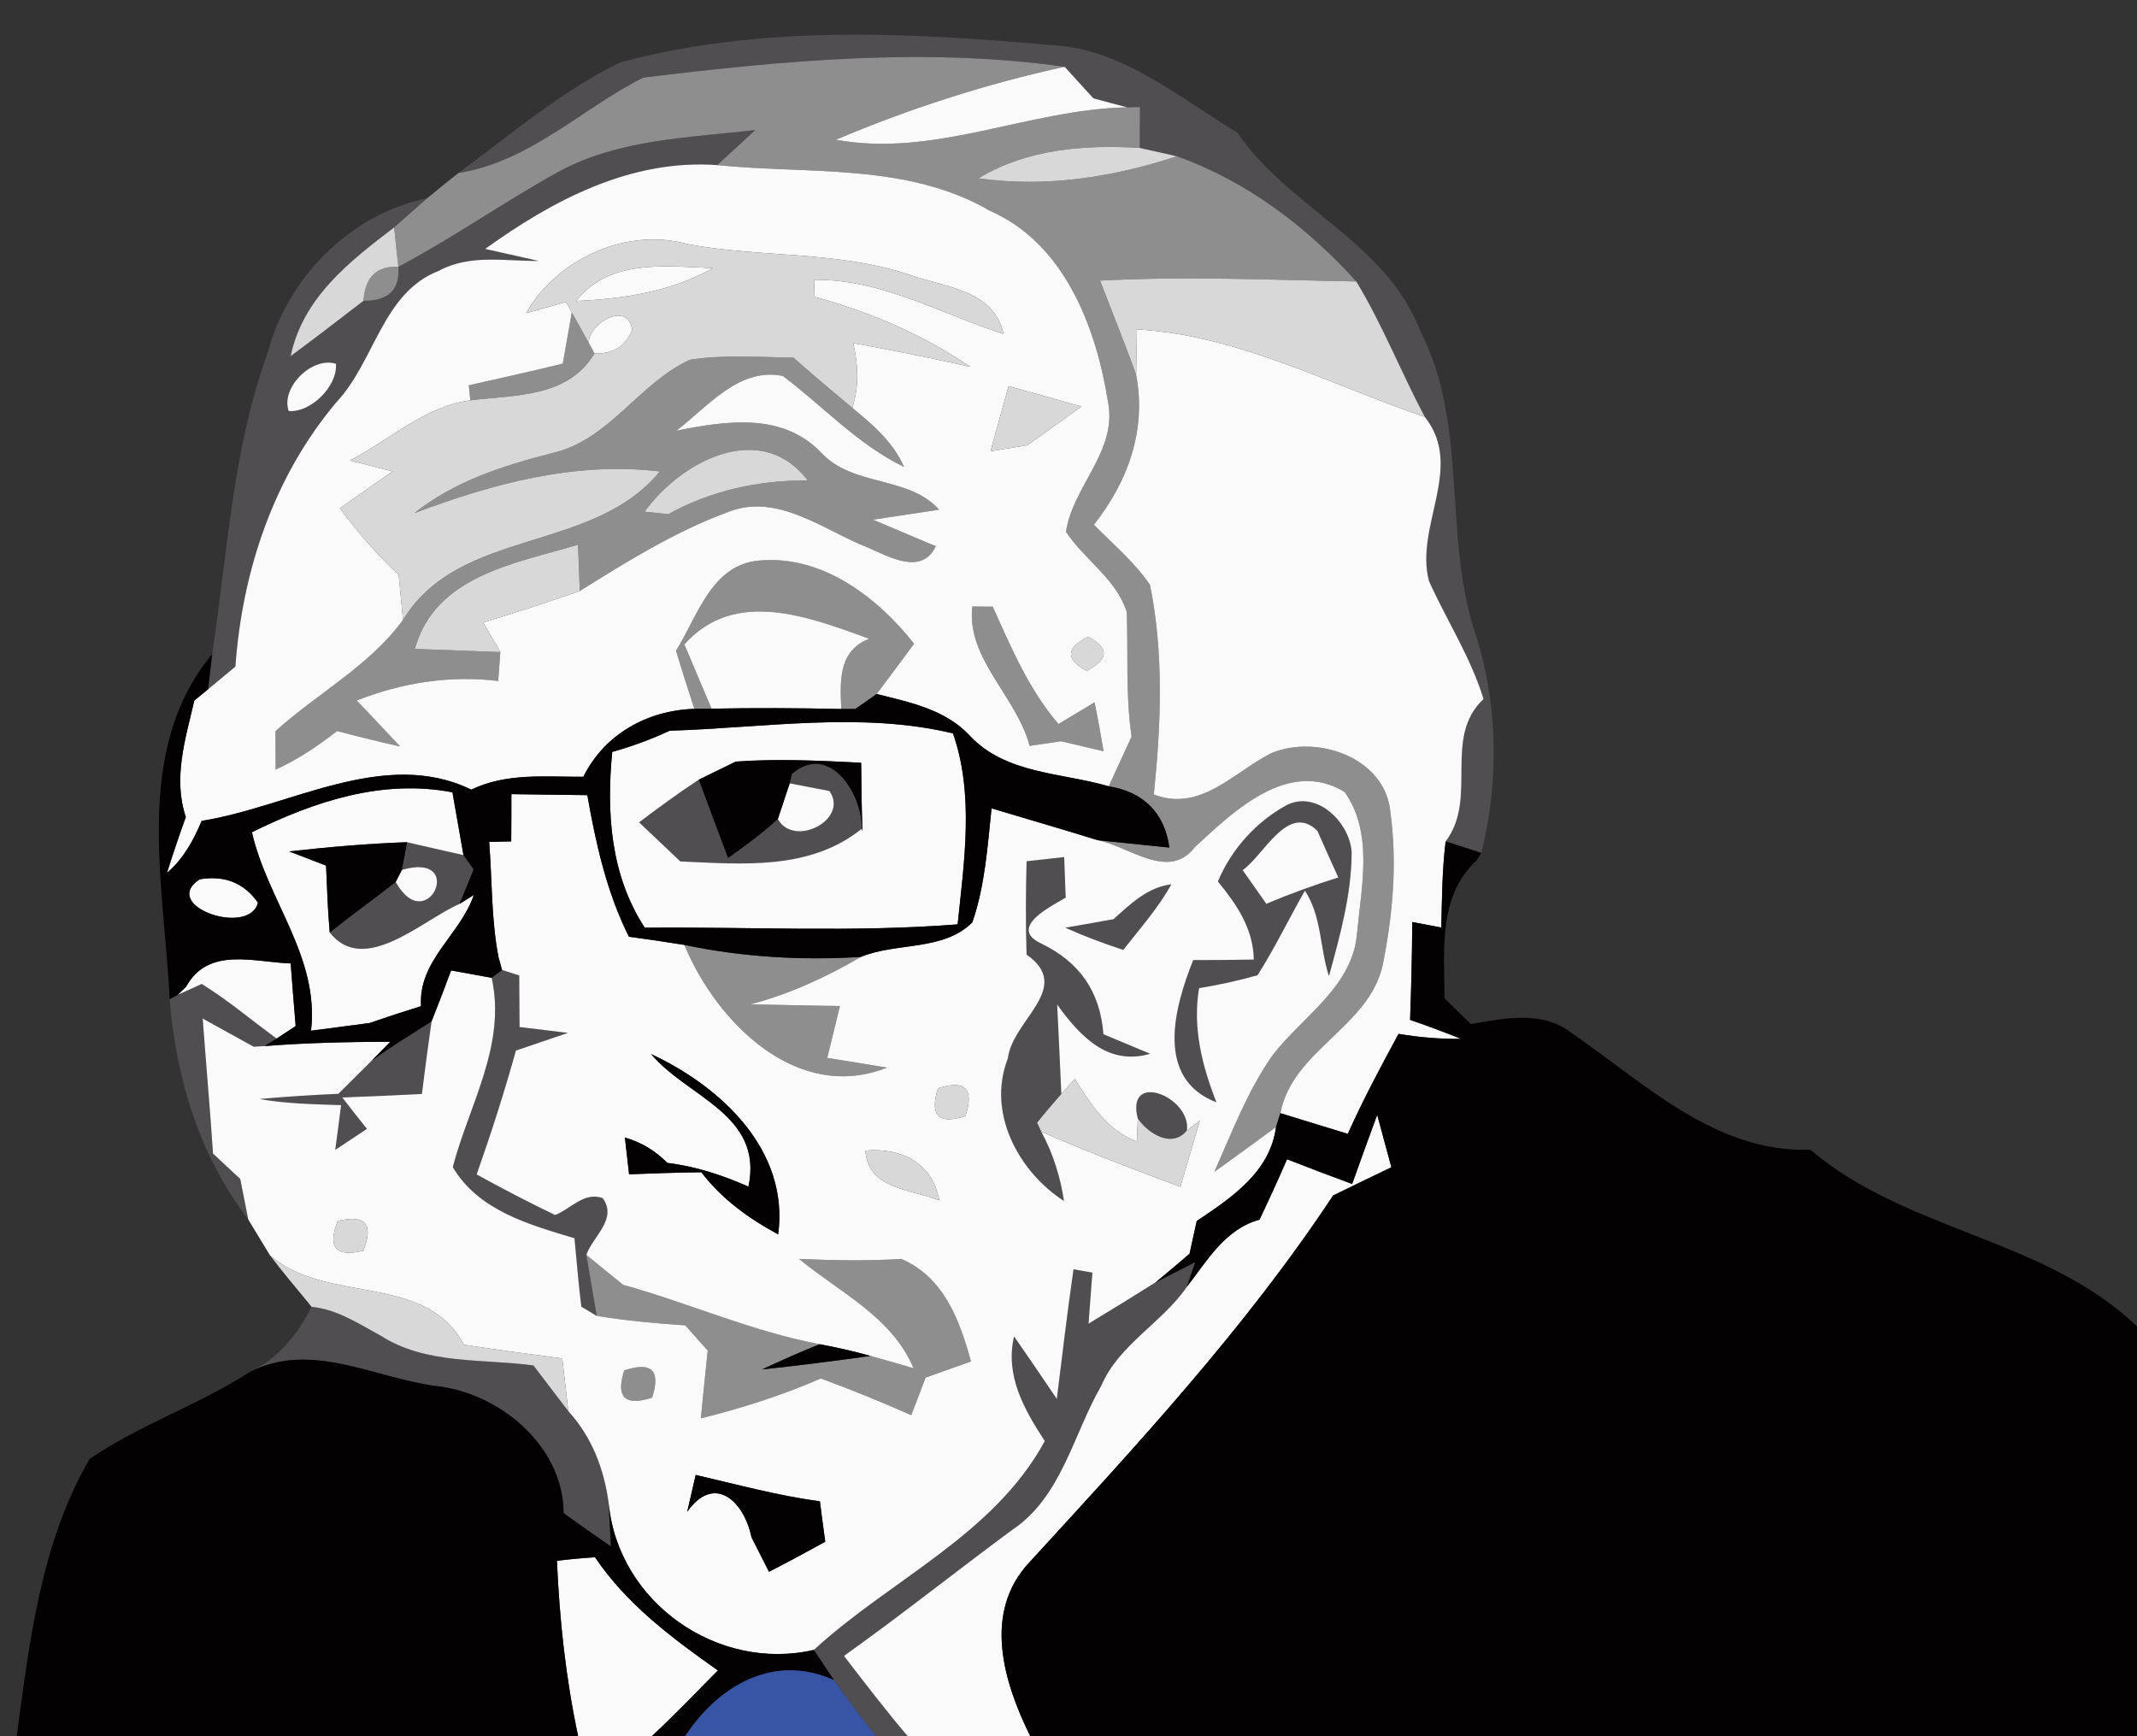 <svg height="104pt" viewBox="0 0 128 104" width="128pt" xmlns="http://www.w3.org/2000/svg"><rect x="0" y="0" width="128" height="104" fill="#333333" stroke="none"/><path d="m37.17 3.73c8.38-2.25 17.21-1.79 25.77-1.03 4.29.19 7.65 3.13 11.17 5.24 3.06 4.51 8.91 6.55 10.94 11.84 2.98 5.74 1.31 12.44 3.4 18.41 1.29 4.19 1.33 8.65.28 12.9-.71-.23-1.43-.46-2.14-.69 1.97-2.59-.2-6.2 2.27-8.53-.77-2.5-2.2-4.7-3.27-7.07-.86-3.3 2.15-6.81-.25-9.83-1.42-2.68-2.53-5.51-4.1-8.11-2.96-3.27-6.57-6.02-10.75-7.5-.56-.13-1.67-.38-2.22-.5 0-.61.01-1.84.01-2.45l-.76.02c-.51-.13-1.52-.4-2.03-.54-.43-.47-1.29-1.42-1.72-1.89-8.4-1.18-16.89-.37-25.25.65-3.7 1.87-6.79 5.04-11.06 5.71 3.15-2.31 6.18-4.93 9.71-6.63z" fill="#504e50"/><path d="m33.31 10.37c3.64-2.04 7.9-2.11 11.93-2.58-.76.7-1.52 1.4-2.28 2.1-5.16-.38-9.85 2.1-13.9 5.02.8.18 2.41.54 3.21.72-2 .02-4.13-.42-5.98.59-3.38 1.3-3.84 5.42-6.13 7.86-3.75 4.44-5.65 10.1-6.06 15.85-.41.34-1.23 1.02-1.64 1.36l.25-2.11c.91-6.05 1.22-12.24 3.32-18.05 1.2-4.5 4.93-8.31 9.55-9.25-.5.44-1.48 1.3-1.97 1.74-2.68 2.04-5.47 4.21-6.2 7.71 1.47-1.08 2.91-2.2 4.36-3.31 1.5.01 2.2-.67 2.09-2.04 3.24-1.71 6.25-3.83 9.45-5.61m-13.19 11.42c.71-.47.71-.47 0 0m-2.83 2.83c1.32.12 2.95-1.5 2.83-2.83-1.42-.45-3.32 1.41-2.83 2.83z" fill="#504e50"/><path d="m47.43 46.36c2.21-1.91 4.21 1.12 4.19 3.28-3.12 2.51-7.15 2.12-10.87 1.96-.82-.78-1.64-1.56-2.47-2.34 1.17-.89 2.35-1.75 3.58-2.56.58 1.57 1.16 3.13 1.75 4.69 1.03-.73 2.05-1.48 2.98-2.33.97 1.75 4.29.03 3.09-1.68-.6-.11-1.78-.34-2.38-.46z" fill="#504e50"/><path d="m72.95 52.8c.81-1.94 2.3-3.59 4.15-4.59 1.83-.88 3.77 1.11 3.86 2.86-.01 2.52-.7 4.98-1.36 7.4-.55-1.69-.43-3.59-1.44-5.12-.96 1.68-1.8 3.44-2.84 5.07-1.15.32-2.32.58-3.5.77-.4 2.36.18 4.65 1.04 6.84-3.69-1.43-2.53-5.67-1.39-8.52 1.21 0 2.42-.01 3.63-.03-.03-1.86-1.03-3.31-2.15-4.68m1.48-.68c.35.5 1.07 1.52 1.42 2.02 1.41-.6 2.85-1.12 4.31-1.58-.32-.7-.94-2.09-1.25-2.79-1.75-1.73-3.21 1.47-4.48 2.35z" fill="#504e50"/><path d="m24.38 50.45c.84.2 2.53.58 3.38.77l.61.86c-.21.51-.63 1.54-.84 2.06-2.26.99-5.71 4.33-7.78 1.72 1.29-1.04 2.64-2 3.95-3.03 1.89 3.4 4.28-1.87.37-.72z" fill="#504e50"/><path d="m61.49 51.59c.56-.06 1.69-.19 2.25-.25.02.61.07 1.82.09 2.43-.86.51-3.48 1.79-1.48 2.74 2.31 1.11 3.55 2.89 3.74 5.44.7.29 2.1.88 2.8 1.17-2.51.74-4.19-1.03-5.57-2.95.07 1.34.19 4.02.25 5.36-.49.56-.98 1.13-1.45 1.72l.25.54c.7 1.29 1.14 2.7 1.36 4.15-2.74-1.77-4.63-5.31-3.36-8.54.26-2.3 3.96-4.23 1.12-6.22-.06-1.86-.05-3.72 0-5.59z" fill="#504e50"/><path d="m66.7 55.06c1.01-.91 2.03-1.91 3.46-2.09-.79 1.43-1.88 2.65-2.88 3.93-1.18-.39-2.34-.82-3.47-1.33.72-.12 2.17-.38 2.89-.51z" fill="#504e50"/><path d="m30.07 58.1c.26.08.77.25 1.03.33 0 .77.02 2.32.02 3.09.73.09 2.18.26 2.9.35-.78.26-2.34.79-3.12 1.06-.69 2.5-1.49 4.97-2.35 7.42 1.55.85 3.11 1.67 4.7 2.43.92-.35 1.74-1.42 2.85-1.01.91 1.25-.61 2.31-.98 3.4.21 1.22.41 2.43.62 3.65-.23-.14-.69-.41-.92-.55-.17-1.36-.28-2.73-.41-4.1-2.7-.81-5.75-1.65-7.29-4.26.98-3.74 3.22-7.31 2.33-11.34.16-.12.47-.36.62-.47z" fill="#504e50"/><path d="m12.08 58.94c1.58.97 2.99 2.18 4.49 3.27l-.72.45-.65.04c-.76-.42-2.3-1.27-3.06-1.69.2 2.7.44 5.39.62 8.09.4.38 1.22 1.14 1.63 1.52.12.61.36 1.83.48 2.43-2.92-3.83-4.33-8.43-4.71-13.2l.49-.26c.35-.16 1.07-.48 1.43-.65z" fill="#504e50"/><path d="m22.26 63.54c1.16-.85 2.39-1.59 3.59-2.36-.21 1.45-.4 2.9-.58 4.35-1.59.08-3.18.15-4.77.21.49.63.98 1.26 1.48 1.88-.48.32-1.43.95-1.9 1.26.09-.67.27-2.01.35-2.68-1.63-.06-3.27-.08-4.88-.37 1.57-.14 3.14-.24 4.72-.31.5-.49 1.49-1.49 1.99-1.98z" fill="#504e50"/><path d="m68.15 67c-.74-2.9 3.22-1.28 2.94.72-.9 1.09-2.32.18-2.94-.72z" fill="#504e50"/><path d="m64.3 76.03c.28.05.85.15 1.13.2-.06.77-.17 2.3-.23 3.06 1.35-.82 2.69-1.64 4.02-2.48.59-.3 1.78-.91 2.37-1.21l-.5 1.48c-1.49 2.17-4.06 3.44-5.13 5.93-1.69 2.93-2.37 6.67-5.36 8.65-3.37 2.49-6.64 5.1-10.05 7.53 1.25 1.62 2.49 3.25 3.82 4.81h-1.9c-.89-1.09-1.7-2.23-2.52-3.36-.4-.6-.81-1.2-1.2-1.81 4.56-4.2 10.78-6.88 13.83-12.51-1.23-1.89-2.39-3.91-1.84-6.27.86 1.24 1.71 2.49 2.56 3.75.32-2.6.63-5.19 1-7.77z" fill="#504e50"/><path d="m18.66 78.28c1.54.15 2.84 1.02 4.16 1.74 2.71 1.73 6.08 1.36 9.13 1.77.7.91 1.4 1.83 2.09 2.74 1.41 1.54 2.15 3.48 2.42 5.53l.13 2.57c-.95-.65-1.89-1.31-2.83-1.99-.02-4.06-3.88-7.24-7.73-7.63-3.67-.5-7.44-2.7-11.08-.82 1.7-.8 2.88-2.25 3.71-3.91z" fill="#504e50"/><path d="m38.52 4.65c8.36-1.02 16.85-1.83 25.25-.65-4.7 1.02-9.28 2.5-13.7 4.37 5.91 1.09 11.56-1.83 17.45-1.94l.76-.02c0 .61-.01 1.84-.01 2.45-3.32-.2-6.75.06-9.66 1.82 4.02.57 8.06-.06 11.88-1.32 4.18 1.48 7.79 4.23 10.75 7.5-5.12-.09-10.24-.33-15.35-.05.72 1.87 1.47 3.73 2.16 5.62.63 3.32-.48 6.41-2.53 9 1.15 1.17 2.43 2.24 3.36 3.6.84 4.13.66 8.4.23 12.56 2.78 1.07 4.75-1.3 7-2.46 2.73-1.17 6.87.23 7.17 3.52.42 3.06.14 6.19-.47 9.2-.85 3.7-5.39 5.05-6.12 8.83l-.26.83c-1.23.9-2.45 1.8-3.69 2.68 1.05-2.37 1.98-4.83 3.47-6.96 1.82-2.38 4.86-4.13 5.08-7.41.27-2.76.97-5.95-.75-8.38-3.35-2.04-6.63 1.14-8.96 3.29-1.57 2.06-3.91-.02-5.82-.4 1.07.11 3.21.33 4.28.44-.28-2.11-1.6-3.35-3.63-3.67.46-.99.92-1.99 1.37-2.98-.37-2.47-.2-4.96-.29-7.45-.6-1.96-2.53-3.14-3.64-4.81.38-2.69 3.09-4.84 2.52-7.77-.71-4.48-2.61-9.51-7.07-11.46-4.96-2.89-10.86-2.18-16.34-2.74.76-.7 1.52-1.4 2.28-2.1-4.03.47-8.29.54-11.93 2.58-3.2 1.78-6.21 3.9-9.45 5.61-.07-.59-.19-1.77-.25-2.36.49-.44 1.47-1.3 1.97-1.74.62-.51 1.25-1.02 1.88-1.52 4.27-.67 7.36-3.84 11.06-5.71z" fill="#8e8e8f"/><path d="m21.77 18.02c.1-1.42.79-2.1 2.09-2.04.11 1.37-.59 2.05-2.09 2.04z" fill="#8e8e8f"/><path d="m34.25 18.71c.25.46.75 1.36 1.01 1.82l.35.64c-1.58 2.66-4.76 2.48-7.44 2.81l-.09-.9c1.88-.42 3.76-.84 5.63-1.3.14-.77.4-2.3.54-3.07z" fill="#8e8e8f"/><path d="m41.33 21.55c2.05-.32 4.13-.15 6.19-.13 1.16 1.02 2.34 2.02 3.53 3.01 1.22 1 2.45 2.05 3.1 3.54-2.77-1.34-4.84-3.63-7.26-5.45-2.63-.54-4.51 1.86-6.38 3.28 2.95-.59 6.35-1.12 8.67 1.31 1.92 2.07 5.24 1.37 7.07 3.42-.99.15-2.97.45-3.96.6 1.25.53 2.5 1.06 3.76 1.59-.83 1.76-2.79.64-4.04.09-2.68-1.04-5.47-3.36-8.48-2.11-3.13 1.16-5.98 2.94-8.8 4.7-.04-.92-.07-1.84-.11-2.77-3.75 1.12-8.55 1.84-9.77 6.24 1.71.07 3.42.12 5.12.19-.03.43-.1 1.3-.13 1.73-2.89-.35-5.77.1-8.47 1.17.87.91 1.73 1.83 2.59 2.75-1.26-.28-2.52-.59-3.77-.92-1.14.89-2.36 1.71-3.68 2.31 0-.57-.01-1.72-.01-2.3 2.5-2.27 5.62-3.9 7.64-6.67 3.38-5.55 11.36-3.97 15.38-8.89-5.07-.61-10.01.73-14.71 2.5 2.41-1.92 5.34-2.85 8.27-3.6 3.41-.77 5.2-4.21 8.25-5.59m-2.72 9.1c.35.04 1.06.11 1.41.15 2.58-1.42 5.42-2.04 8.36-2.02-2.82-3.69-7.59-1.15-9.77 1.87z" fill="#8e8e8f"/><path d="m45.45 33.58c3.76-.36 7.09 2.17 9.3 4.98-.74 1.01-1.49 2.01-2.24 3.01-.32.23-.96.68-1.28.9h-.84c-.07-1.68-.19-3.47 1.67-4.21-3.59-1.3-8.04-3.06-11.07.34.54 1.29 1.09 2.57 1.63 3.85-.26 0-.77.01-1.03.01-.38-1.16-.75-2.32-1.1-3.48 1.29-2.04 2.1-5.14 4.96-5.4z" fill="#8e8e8f"/><path d="m58.24 36.33c.31 0 .91.01 1.22.01 1.11 2.45 2.16 4.96 3.94 7.03.54-.33 1.62-.98 2.16-1.3.2.97.38 1.95.54 2.93-.63-.15-1.9-.45-2.54-.6-.63.09-1.26.19-1.89.28-.76-2.94-3.8-5.23-3.43-8.35z" fill="#8e8e8f"/><path d="m40.99 56.6c3.47.73 7.02.94 10.57.72-2.08 1.22-4.27 2.22-6.6 2.84 1.78.03 3.56.08 5.35.1-.19.78-.57 2.33-.76 3.11.9.14 2.69.43 3.58.58-5.39 2.14-10.22-2.72-12.14-7.35z" fill="#8e8e8f"/><path d="m35.74 78.82c-.21-1.22-.41-2.43-.62-3.65.55.45 1.65 1.34 2.2 1.79 3.96 1.1 7.73 2.8 11.78 3.56-1.17.46-2.31.98-3.46 1.51 2.18-.23 4.34-.51 6.5-.81.65.18 1.94.55 2.58.74-1.29-3.08-4.42-4.54-6.86-6.55 2.04.09 4.09.13 6.13 0 2.55 1.11 3.48 3.65 4.17 6.14-.68.24-2.04.73-2.72.97-.21.56-.64 1.69-.86 2.25-1.77-.79-3.58-1.52-5.41-2.2-2.32 1.01-4.73 1.78-7.19 2.39.13-1.36.27-2.71.41-4.06-.33-.37-1.01-1.13-1.34-1.51-1.78-.12-3.56-.28-5.31-.57z" fill="#8e8e8f"/><path d="m37.39 82.09c1.64-.55 2.2-.01 1.67 1.63-1.63.53-2.19-.02-1.67-1.63z" fill="#8e8e8f"/><g fill="#fafafa"><path d="m50.07 8.37c4.42-1.87 9-3.35 13.7-4.37.43.47 1.29 1.42 1.72 1.89.51.14 1.52.41 2.03.54-5.89.11-11.54 3.03-17.45 1.94z"/><path d="m29.06 14.91c4.05-2.92 8.74-5.4 13.9-5.02 5.48.56 11.38-.15 16.34 2.74 4.46 1.95 6.36 6.98 7.07 11.46.57 2.93-2.14 5.08-2.52 7.77 1.11 1.67 3.04 2.85 3.64 4.81.09 2.49-.08 4.98.29 7.45-.45.99-.91 1.99-1.37 2.98-2.83-.83-6.18-.72-8.34-3.05-1.46-1.56-3.58-1.98-5.56-2.48.75-1 1.5-2 2.24-3.01-2.21-2.81-5.54-5.34-9.3-4.98-2.86.26-3.67 3.36-4.96 5.4.35 1.16.72 2.32 1.1 3.48-2.81.09-5.38 1.51-6.65 4.07-2.26.01-4.61-.25-6.71.77-5.23-2.54-10.88 1.04-16.15 1.87-.49 1.17-1.1 2.28-2.08 3.12.35-1.12.73-2.24 1.13-3.35-.78-2.33-.02-4.69.51-6.98.2-.17.61-.5.82-.67.41-.34 1.23-1.02 1.64-1.36.41-5.75 2.31-11.41 6.06-15.85 2.29-2.44 2.75-6.56 6.13-7.86 1.85-1.01 3.98-.57 5.98-.59-.8-.18-2.41-.54-3.21-.72m2.45 3.85c.6-.17 1.79-.5 2.39-.67l.35.62c-.14.77-.4 2.3-.54 3.07-1.87.46-3.75.88-5.63 1.3l.09.9c-2.72.36-4.84 2.38-7.21 3.6.64.16 1.91.49 2.55.66-1.05.73-2.1 1.47-3.15 2.2 1.04 1.44 2.23 2.77 3.52 3.99.07.67.19 2.02.26 2.7-2.02 2.77-5.14 4.4-7.64 6.67 0 .58.01 1.73.01 2.3 1.32-.6 2.54-1.42 3.68-2.31 1.25.33 2.51.64 3.77.92-.86-.92-1.72-1.84-2.59-2.75 2.7-1.07 5.58-1.52 8.47-1.17.03-.43.1-1.3.13-1.73-.26-.45-.77-1.33-1.03-1.77 1.94-.59 3.87-1.22 5.79-1.89 2.82-1.76 5.67-3.54 8.8-4.7 3.01-1.25 5.8 1.07 8.48 2.11 1.25.55 3.21 1.67 4.04-.09-1.26-.53-2.51-1.06-3.76-1.59.99-.15 2.97-.45 3.96-.6-1.83-2.05-5.15-1.35-7.07-3.42-2.32-2.43-5.72-1.9-8.67-1.31 1.87-1.42 3.75-3.82 6.38-3.28 2.42 1.82 4.49 4.11 7.26 5.45-.65-1.49-1.88-2.54-3.1-3.54.41-1.28.36-2.59.05-3.88 2.35.43 4.69.9 7.01 1.42-2.84-1.93-6.01-3.29-9.32-4.19l-.03-1.02c4.06-.05 7.58 2.04 11.34 3.24-.53-2.64-3.57-2.81-5.63-3.54-4.31-1.45-8.89-1.01-13.3-1.84-3.63-1.02-7.82.89-9.66 4.14m28.9 4.37c-.36 1.3-.72 2.6-1.08 3.9.55-.09 1.65-.27 2.2-.36 1.08-.77 2.16-1.54 3.24-2.32-1.45-.41-2.9-.82-4.36-1.22m-2.17 13.2c-.37 3.12 2.67 5.41 3.43 8.35.63-.09 1.26-.19 1.89-.28.64.15 1.91.45 2.54.6-.16-.98-.34-1.96-.54-2.93-.54.32-1.62.97-2.16 1.3-1.78-2.07-2.83-4.58-3.94-7.03-.31 0-.91-.01-1.22-.01m6.94 1.81c-1.34.67-1.37 1.35-.1 2.04 1.34-.67 1.37-1.35.1-2.04z"/><path d="m34.51 18.03c1.97-2.54 5.37-2.08 8.19-1.97-2.5 1.42-5.36 1.84-8.19 1.97z"/><path d="m35.26 20.53c.04-1.21 2.34-2.51 2.61-.78-.38.98-1.14 1.46-2.26 1.42z"/><path d="m68.1 19.73c6.1.35 11.55 3.31 17.24 5.24 2.4 3.02-.61 6.53.25 9.83 1.07 2.37 2.5 4.57 3.27 7.07-2.47 2.33-.3 5.94-2.27 8.53-.21 1.71-.22 3.44-.26 5.16-.44-.08-1.31-.25-1.74-.33-.01 1.95-.06 3.91-.13 5.86 1.03.35 2.05.74 3.06 1.14-1.26.01-2.51-.09-3.75-.3-1.07 1.97-2.13 3.95-3.04 5.99-1.35-.41-2.7-.83-4.04-1.24.73-3.78 5.27-5.13 6.12-8.83.61-3.01.89-6.14.47-9.2-.3-3.29-4.44-4.69-7.17-3.52-2.25 1.16-4.22 3.53-7 2.46.43-4.16.61-8.43-.23-12.56-.93-1.36-2.21-2.43-3.36-3.6 2.05-2.59 3.16-5.68 2.53-9 .01-.68.04-2.02.05-2.7z"/><path d="m20.12 21.79c.71-.47.71-.47 0 0z"/><path d="m17.29 24.62c-.49-1.42 1.41-3.28 2.83-2.83.12 1.33-1.51 2.95-2.83 2.83z"/><path d="m40.99 38.6c3.03-3.4 7.48-1.64 11.07-.34-1.86.74-1.74 2.53-1.67 4.21-2.59-.06-5.18-.07-7.77-.02-.54-1.28-1.09-2.56-1.63-3.85z"/><path d="m36.67 45.04c1.18-.33 2.33-.75 3.44-1.27 5.61-.17 11.49-1.16 16.97.16 1.28 3.65.67 7.67.28 11.44-6.23.49-12.49.14-18.74.2-2.06-3.15-2.3-6.89-1.95-10.53m5.19 1.66c-1.23.81-2.41 1.67-3.58 2.56.83.78 1.65 1.56 2.47 2.34 3.72.16 7.75.55 10.87-1.96l.04.16c-.05-1.37-.07-2.74-.08-4.11-2.5-.13-5.01-.25-7.51-.07-.74.36-1.47.72-2.21 1.08z"/><path d="m47.3 46.92c.6.12 1.78.35 2.38.46 1.2 1.71-2.12 3.43-3.09 1.68.18-.54.53-1.6.71-2.14z"/><path d="m71.58 50.73c2.33-2.15 5.61-5.33 8.96-3.29 1.72 2.43 1.02 5.62.75 8.38-.22 3.28-3.26 5.03-5.08 7.41-1.49 2.13-2.42 4.59-3.47 6.96 1.24-.88 2.46-1.78 3.69-2.68-.36 2.71-2.68 4.24-4.75 5.63-.11.49-.32 1.47-.43 1.96-.67.58-1.35 1.15-2.03 1.71-1.33.84-2.67 1.66-4.02 2.48.06-.76.17-2.29.23-3.06-.28-.05-.85-.15-1.13-.2-.37 2.58-.68 5.17-1 7.77-.85-1.26-1.7-2.51-2.56-3.75-.55 2.36.61 4.38 1.84 6.27-3.05 5.63-9.27 8.31-13.83 12.51-5.77 1.33-11.72-2.85-12.29-8.77-.27-2.05-1.01-3.99-2.42-5.53-.12-1.05-.24-2.11-.36-3.16-1.97-.26-3.93-.52-5.89-.82-2.34-4.36-8.22-2.38-11.62-5.36-.32-.53-.97-1.6-1.3-2.14-.12-.6-.36-1.82-.48-2.43-.41-.38-1.23-1.14-1.63-1.52-.18-2.7-.42-5.39-.62-8.09.76.42 2.3 1.27 3.06 1.69l.65-.04c2.5-.2 5.02-.25 7.53-.26l-1.12 1.14c-.5.49-1.49 1.49-1.99 1.98-1.58.07-3.15.17-4.72.31 1.61.29 3.25.31 4.88.37-.08.67-.26 2.01-.35 2.68.47-.31 1.42-.94 1.9-1.26-.5-.62-.99-1.25-1.48-1.88 1.59-.06 3.18-.13 4.77-.21.18-1.45.37-2.9.58-4.35.4-1.01.79-2.03 1.17-3.05.61.11 1.82.33 2.43.44.89 4.03-1.35 7.6-2.33 11.34 1.54 2.61 4.59 3.45 7.29 4.26.13 1.37.24 2.74.41 4.1.23.14.69.41.92.55 1.75.29 3.53.45 5.31.57.33.38 1.01 1.14 1.34 1.51-.14 1.35-.28 2.7-.41 4.06 2.46-.61 4.87-1.38 7.19-2.39 1.83.68 3.64 1.41 5.41 2.2.22-.56.65-1.69.86-2.25.68-.24 2.04-.73 2.72-.97-.69-2.49-1.62-5.03-4.17-6.14-2.04.13-4.09.09-6.13 0 2.44 2.01 5.57 3.47 6.86 6.55-.64-.19-1.93-.56-2.58-.74-1-.28-2.02-.51-3.04-.7-4.05-.76-7.82-2.46-11.78-3.56-.55-.45-1.65-1.34-2.2-1.79.37-1.09 1.89-2.15.98-3.4-1.11-.41-1.93.66-2.85 1.01-1.59-.76-3.15-1.58-4.7-2.43.86-2.45 1.66-4.92 2.35-7.42.78-.27 2.34-.8 3.12-1.06-.72-.09-2.17-.26-2.9-.35 0-.77-.02-2.32-.02-3.09-.26-.08-.77-.25-1.03-.33l-.21-.76c-.44-2.28-.38-4.61-.56-6.91.33-.01.99-.02 1.32-.03.01-.71.01-2.12.01-2.83 1.52.02 3.03.04 4.55.06.51 2.91 1.16 5.82 2.49 8.48 1.11.15 2.21.31 3.32.49 1.92 4.63 6.75 9.49 12.14 7.35-.89-.15-2.68-.44-3.58-.58.19-.78.57-2.33.76-3.11-1.79-.02-3.57-.07-5.35-.1 2.33-.62 4.52-1.62 6.6-2.84 2.16-.89 4.93-.33 6.68-2.07.76-2.2.91-4.54 1.15-6.83 2.12.64 4.25 1.25 6.37 1.91 1.91.38 4.25 2.46 5.82.4m1.37 2.07c1.12 1.37 2.12 2.82 2.15 4.68-1.21.02-2.42.03-3.63.03-1.14 2.85-2.3 7.09 1.39 8.52-.86-2.19-1.44-4.48-1.04-6.84 1.18-.19 2.35-.45 3.5-.77 1.04-1.63 1.88-3.39 2.84-5.07 1.01 1.53.89 3.43 1.44 5.12.66-2.42 1.35-4.88 1.36-7.4-.09-1.75-2.03-3.74-3.86-2.86-1.85 1-3.34 2.65-4.15 4.59m-11.46-1.21c-.05 1.87-.06 3.73 0 5.59 2.84 1.99-.86 3.92-1.12 6.22-1.27 3.23.62 6.77 3.36 8.54-.22-1.45-.66-2.86-1.36-4.15 2.74 1.2 5.53 2.25 8.33 3.3.39-1.32.78-2.65 1.17-3.97l-.78.6c.28-2-3.68-3.62-2.94-.72l-.05 1.38c-1.76-.65-2.78-2.23-3.72-3.76l-.81.91c-.06-1.34-.18-4.02-.25-5.36 1.38 1.92 3.06 3.69 5.57 2.95-.7-.29-2.1-.88-2.8-1.17-.19-2.55-1.43-4.33-3.74-5.44-2-.95.62-2.23 1.48-2.74-.02-.61-.07-1.82-.09-2.43-.56.06-1.69.19-2.25.25m5.21 3.47c-.72.13-2.17.39-2.89.51 1.13.51 2.29.94 3.47 1.33 1-1.28 2.09-2.5 2.88-3.93-1.43.18-2.45 1.18-3.46 2.09m-27.7 8.08c2.19 2.61 6.74 3.61 5.83 7.94-1.56-.69-3.17-1.22-4.86-1.42-.71-.73-1.56-1.24-2.54-1.52.06.55.19 1.65.25 2.2 1.44-.05 2.88-.11 4.33-.12 1.22 1.6 2.84 2.77 4.6 3.72.68-5.05-3.44-8.86-7.61-10.8m17.18 2.05c-.51 1.64.04 2.19 1.65 1.66.53-1.64-.02-2.19-1.65-1.66m-4.35 3.73c.18 2.34 2.74 2.31 4.43 2.98-.41-2.25-2.28-3.17-4.43-2.98m-31.6 4.22c-.63 1.59-.12 2.18 1.53 1.78.64-1.59.13-2.19-1.53-1.78m17.16 8.95c-.52 1.61.04 2.16 1.67 1.63.53-1.64-.03-2.18-1.67-1.63m4.28 6.26c-.13.56-.38 1.66-.51 2.21 1.62-2.3 3.4-.66 3.85 1.52.26.52.79 1.56 1.05 2.07 1.13-.58 2.25-1.18 3.37-1.8-.11-.81-.22-1.61-.32-2.42-2.52-.34-4.97-1.01-7.44-1.58z"/><path d="m15.09 49.85c3.73-1.84 7.8-3.2 12.01-2.39.17.94.49 2.82.66 3.76-.85-.19-2.54-.57-3.38-.77-2.36.08-4.71.29-7.06.55.55.21 1.66.64 2.21.85.06 1.34.1 2.68.22 4.01 2.07 2.61 5.52-.73 7.78-1.72l.85-.53c-.81 2.39-3.34 3.93-3.16 6.66-1.04.32-2.07.66-3.09 1.01-.88.12-2.62.34-3.5.46.51-4.43-2.62-7.81-3.54-11.89z"/><path d="m74.43 52.12c1.27-.88 2.73-4.08 4.48-2.35.31.7.93 2.09 1.25 2.79-1.46.46-2.9.98-4.31 1.58-.35-.5-1.07-1.52-1.42-2.02z"/><path d="m24.07 52.11c3.91-1.15 1.52 4.12-.37.72z"/><path d="m15.45 54.07c-.52 2.06-5.91.19-3.49-1.4 1.5-.25 2.66.22 3.49 1.4z"/><path d="m11.15 59.1c1.33-2.42 4.08-1.46 6.26-1.39.07.94.22 2.81.3 3.75-.29.19-.86.57-1.14.75-1.5-1.09-2.91-2.3-4.49-3.27-.36.17-1.08.49-1.43.65.12-.12.37-.37.5-.49z"/><path d="m80.99 70.92c.49-1.38.99-2.76 1.5-4.14.21.79.64 2.36.85 3.14-1.17.56-2.33 1.12-3.49 1.69-5.25 7.94-11.76 14.96-18.17 21.95-2.84 3-1.58 7.18.03 10.44h-7.34c-1.33-1.56-2.57-3.19-3.82-4.81 3.41-2.43 6.68-5.04 10.05-7.53 2.99-1.98 3.67-5.72 5.36-8.65 1.07-2.49 3.64-3.76 5.13-5.93 1.22-1.57 2.29-3.46 4.35-4.02.57-1.2 1.12-2.4 1.65-3.62 1.3.51 2.59 1 3.9 1.48z"/><path d="m33.36 93.49c.75-.09 1.51-.16 2.28-.21 1.89 2.81 4.62 4.85 7.36 6.78-1.31 1.33-2.6 2.67-3.96 3.94h-4.41c-.74-3.46-1.12-6.98-1.27-10.51z"/></g><path d="m58.61 10.68c2.91-1.76 6.34-2.02 9.66-1.82.55.12 1.66.37 2.22.5-3.82 1.26-7.86 1.89-11.88 1.32z" fill="#d9d8d8"/><path d="m17.41 21.33c.73-3.5 3.52-5.67 6.2-7.71.06.59.18 1.77.25 2.36-1.3-.06-1.99.62-2.09 2.04-1.45 1.11-2.89 2.23-4.36 3.31z" fill="#d9d8d8"/><path d="m31.51 18.76c1.84-3.25 6.03-5.16 9.66-4.14 4.41.83 8.99.39 13.3 1.84 2.06.73 5.1.9 5.63 3.54-3.76-1.2-7.28-3.29-11.34-3.24l.03 1.02c3.31.9 6.48 2.26 9.32 4.19-2.32-.52-4.66-.99-7.01-1.42.31 1.29.36 2.6-.05 3.88-1.19-.99-2.37-1.99-3.53-3.01-2.06-.02-4.14-.19-6.19.13-3.05 1.38-4.84 4.82-8.25 5.59-2.93.75-5.86 1.68-8.27 3.6 4.7-1.77 9.64-3.11 14.71-2.5-4.02 4.92-12 3.34-15.38 8.89-.07-.68-.19-2.03-.26-2.7-1.29-1.22-2.48-2.55-3.52-3.99 1.05-.73 2.1-1.47 3.15-2.2-.64-.17-1.91-.5-2.55-.66 2.37-1.22 4.49-3.24 7.21-3.6 2.68-.33 5.86-.15 7.44-2.81 1.12.04 1.88-.44 2.26-1.42-.27-1.73-2.57-.43-2.61.78-.26-.46-.76-1.36-1.01-1.82l-.35-.62c-.6.17-1.79.5-2.39.67m3-.73c2.83-.13 5.69-.55 8.19-1.97-2.82-.11-6.22-.57-8.19 1.97z" fill="#d9d8d8"/><path d="m65.89 16.81c5.11-.28 10.23-.04 15.35.05 1.57 2.6 2.68 5.43 4.1 8.11-5.69-1.93-11.14-4.89-17.24-5.24-.01.68-.04 2.02-.05 2.7-.69-1.89-1.44-3.75-2.16-5.62z" fill="#d9d8d8"/><path d="m60.41 23.13c1.46.4 2.91.81 4.36 1.22-1.08.78-2.16 1.55-3.24 2.32-.55.09-1.65.27-2.2.36.36-1.3.72-2.6 1.08-3.9z" fill="#d9d8d8"/><path d="m38.61 30.65c2.18-3.02 6.95-5.56 9.77-1.87-2.94-.02-5.78.6-8.36 2.02-.35-.04-1.06-.11-1.41-.15z" fill="#d9d8d8"/><path d="m24.85 38.87c1.22-4.4 6.02-5.12 9.77-6.24.04.93.07 1.85.11 2.77-1.92.67-3.85 1.3-5.79 1.89.26.44.77 1.32 1.03 1.77-1.7-.07-3.41-.12-5.12-.19z" fill="#d9d8d8"/><path d="m65.18 38.14c1.27.69 1.24 1.37-.1 2.04-1.27-.69-1.24-1.37.1-2.04z" fill="#d9d8d8"/><path d="m56.18 65.19c1.63-.53 2.18.02 1.65 1.66-1.61.53-2.16-.02-1.65-1.66z" fill="#d9d8d8"/><path d="m63.57 65.53.81-.91c.94 1.53 1.96 3.11 3.72 3.76l.05-1.38c.62.9 2.04 1.81 2.94.72l.78-.6c-.39 1.32-.78 2.65-1.17 3.97-2.8-1.05-5.59-2.1-8.33-3.3l-.25-.54c.47-.59.96-1.16 1.45-1.72z" fill="#d9d8d8"/><path d="m51.83 68.92c2.15-.19 4.02.73 4.43 2.98-1.69-.67-4.25-.64-4.43-2.98z" fill="#d9d8d8"/><path d="m20.23 73.14c1.66-.41 2.17.19 1.53 1.78-1.65.4-2.16-.19-1.53-1.78z" fill="#d9d8d8"/><path d="m16.17 75.19c3.4 2.98 9.28 1 11.62 5.36 1.96.3 3.92.56 5.89.82.12 1.05.24 2.11.36 3.16-.69-.91-1.39-1.83-2.09-2.74-3.05-.41-6.42-.04-9.13-1.77-1.32-.72-2.62-1.59-4.16-1.74l-.18-.23c-.78-.94-1.57-1.88-2.31-2.86z" fill="#d9d8d8"/><path d="m10.16 59.85c-.31-6.85-2.25-14.9 2.55-20.67l-.25 2.11c-.21.17-.62.5-.82.67-.53 2.29-1.29 4.65-.51 6.98-.4 1.11-.78 2.23-1.13 3.35.98-.84 1.59-1.95 2.08-3.12 5.27-.83 10.92-4.41 16.15-1.87 2.1-1.02 4.45-.76 6.71-.77 1.27-2.56 3.84-3.98 6.65-4.07.26 0 .77-.01 1.03-.01 2.59-.05 5.18-.04 7.77.02h.84c.32-.22.96-.67 1.28-.9 1.98.5 4.1.92 5.56 2.48 2.16 2.33 5.51 2.22 8.34 3.05 2.03.32 3.35 1.56 3.63 3.67-1.07-.11-3.21-.33-4.28-.44-2.12-.66-4.25-1.27-6.37-1.91-.24 2.29-.39 4.63-1.15 6.83-1.75 1.74-4.52 1.18-6.68 2.07-3.55.22-7.1.01-10.57-.72-1.11-.18-2.21-.34-3.32-.49-1.33-2.66-1.98-5.57-2.49-8.48-1.52-.02-3.03-.04-4.55-.06 0 .71 0 2.12-.01 2.83-.33.01-.99.02-1.32.03.18 2.3.12 4.63.56 6.91l.21.76c-.15.11-.46.35-.62.47-.61-.11-1.82-.33-2.43-.44-.38 1.02-.77 2.04-1.17 3.05-1.2.77-2.43 1.51-3.59 2.36l1.12-1.14c-2.51.01-5.03.06-7.53.26l.72-.45c.28-.18.85-.56 1.14-.75-.08-.94-.23-2.81-.3-3.75-2.18-.07-4.93-1.03-6.26 1.39-.13.12-.38.37-.5.49zm26.51-14.81c-.35 3.64-.11 7.38 1.95 10.53 6.25-.06 12.51.29 18.74-.2.39-3.77 1-7.79-.28-11.44-5.48-1.32-11.36-.33-16.97-.16-1.11.52-2.26.94-3.44 1.27m-21.58 4.81c.92 4.08 4.05 7.46 3.54 11.89.88-.12 2.62-.34 3.5-.46 1.02-.35 2.05-.69 3.09-1.01-.18-2.73 2.35-4.27 3.16-6.66l-.85.53c.21-.52.63-1.55.84-2.06l-.61-.86c-.17-.94-.49-2.82-.66-3.76-4.21-.81-8.28.55-12.01 2.39m.36 4.22c-.83-1.18-1.99-1.65-3.49-1.4-2.42 1.59 2.97 3.46 3.49 1.4z" fill="#030102"/><path d="m41.86 46.7c.74-.36 1.47-.72 2.21-1.08 2.5-.18 5.01-.06 7.51.07.01 1.37.03 2.74.08 4.11l-.04-.16c.02-2.16-1.98-5.19-4.19-3.28l-.13.56c-.18.54-.53 1.6-.71 2.14-.93.85-1.95 1.6-2.98 2.33-.59-1.56-1.17-3.12-1.75-4.69z" fill="#030102"/><path d="m86.59 50.4c.71.23 1.43.46 2.14.69l-.29.45c-2.33 2.18-1.92 5.38-1.92 8.26.52.52 1.05 1.03 1.58 1.54 1.98-.34 4.27-.83 6.01.52 4.37 3 8.64 7.21 14.33 7.01 5.73 4.9 14.04 5.29 19.56 10.58v24.55h-66.29c-1.61-3.26-2.87-7.44-.03-10.44 6.41-6.99 12.92-14.01 18.17-21.95 1.16-.57 2.32-1.13 3.49-1.69-.21-.78-.64-2.35-.85-3.14-.51 1.38-1.01 2.76-1.5 4.14-1.31-.48-2.6-.97-3.9-1.48-.53 1.22-1.08 2.42-1.65 3.62-2.06.56-3.13 2.45-4.35 4.02l.5-1.48c-.59.3-1.78.91-2.37 1.21.68-.56 1.36-1.13 2.03-1.71.11-.49.32-1.47.43-1.96 2.07-1.39 4.39-2.92 4.75-5.63l.26-.83c1.34.41 2.69.83 4.04 1.24.91-2.04 1.97-4.02 3.04-5.99 1.24.21 2.49.31 3.75.3-1.01-.4-2.03-.79-3.06-1.14.07-1.95.12-3.91.13-5.86.43.08 1.3.25 1.74.33.04-1.72.05-3.45.26-5.16z" fill="#030102"/><path d="m17.32 51c2.35-.26 4.7-.47 7.06-.55l-.31 1.66-.37.72c-1.31 1.03-2.66 1.99-3.95 3.03-.12-1.33-.16-2.67-.22-4.01-.55-.21-1.66-.64-2.21-.85z" fill="#030102"/><path d="m39 63.14c4.17 1.94 8.29 5.75 7.61 10.8-1.76-.95-3.38-2.12-4.6-3.72-1.45.01-2.89.07-4.33.12-.06-.55-.19-1.65-.25-2.2.98.28 1.83.79 2.54 1.52 1.69.2 3.3.73 4.86 1.42.91-4.33-3.64-5.33-5.83-7.94z" fill="#030102"/><path d="m49.1 80.52c1.02.19 2.04.42 3.04.7-2.16.3-4.32.58-6.5.81 1.15-.53 2.29-1.05 3.46-1.51z" fill="#030102"/><path d="m14.95 82.19c3.64-1.88 7.41.32 11.08.82 3.85.39 7.71 3.57 7.73 7.63.94.68 1.88 1.34 2.83 1.99l-.13-2.57c.57 5.92 6.52 10.1 12.29 8.77.39.61.8 1.21 1.2 1.81-3.61-1.63-6.93.34-8.91 3.36h-2c1.36-1.27 2.65-2.61 3.96-3.94-2.74-1.93-5.47-3.97-7.36-6.78-.77.05-1.53.12-2.28.21.15 3.53.53 7.05 1.27 10.51h-33.63c.77-5.67 1.44-11.58 4.37-16.61 2.98-2.04 6.52-3.23 9.58-5.2z" fill="#030102"/><path d="m41.67 88.35c2.47.57 4.92 1.24 7.44 1.58.1.81.21 1.61.32 2.42-1.12.62-2.24 1.22-3.37 1.8-.26-.51-.79-1.55-1.05-2.07-.45-2.18-2.23-3.82-3.85-1.52.13-.55.38-1.65.51-2.21z" fill="#030102"/><path d="m41.04 104c1.98-3.02 5.3-4.99 8.91-3.36.82 1.13 1.63 2.27 2.52 3.36z" fill="#3856aa" opacity=".96"/></svg>